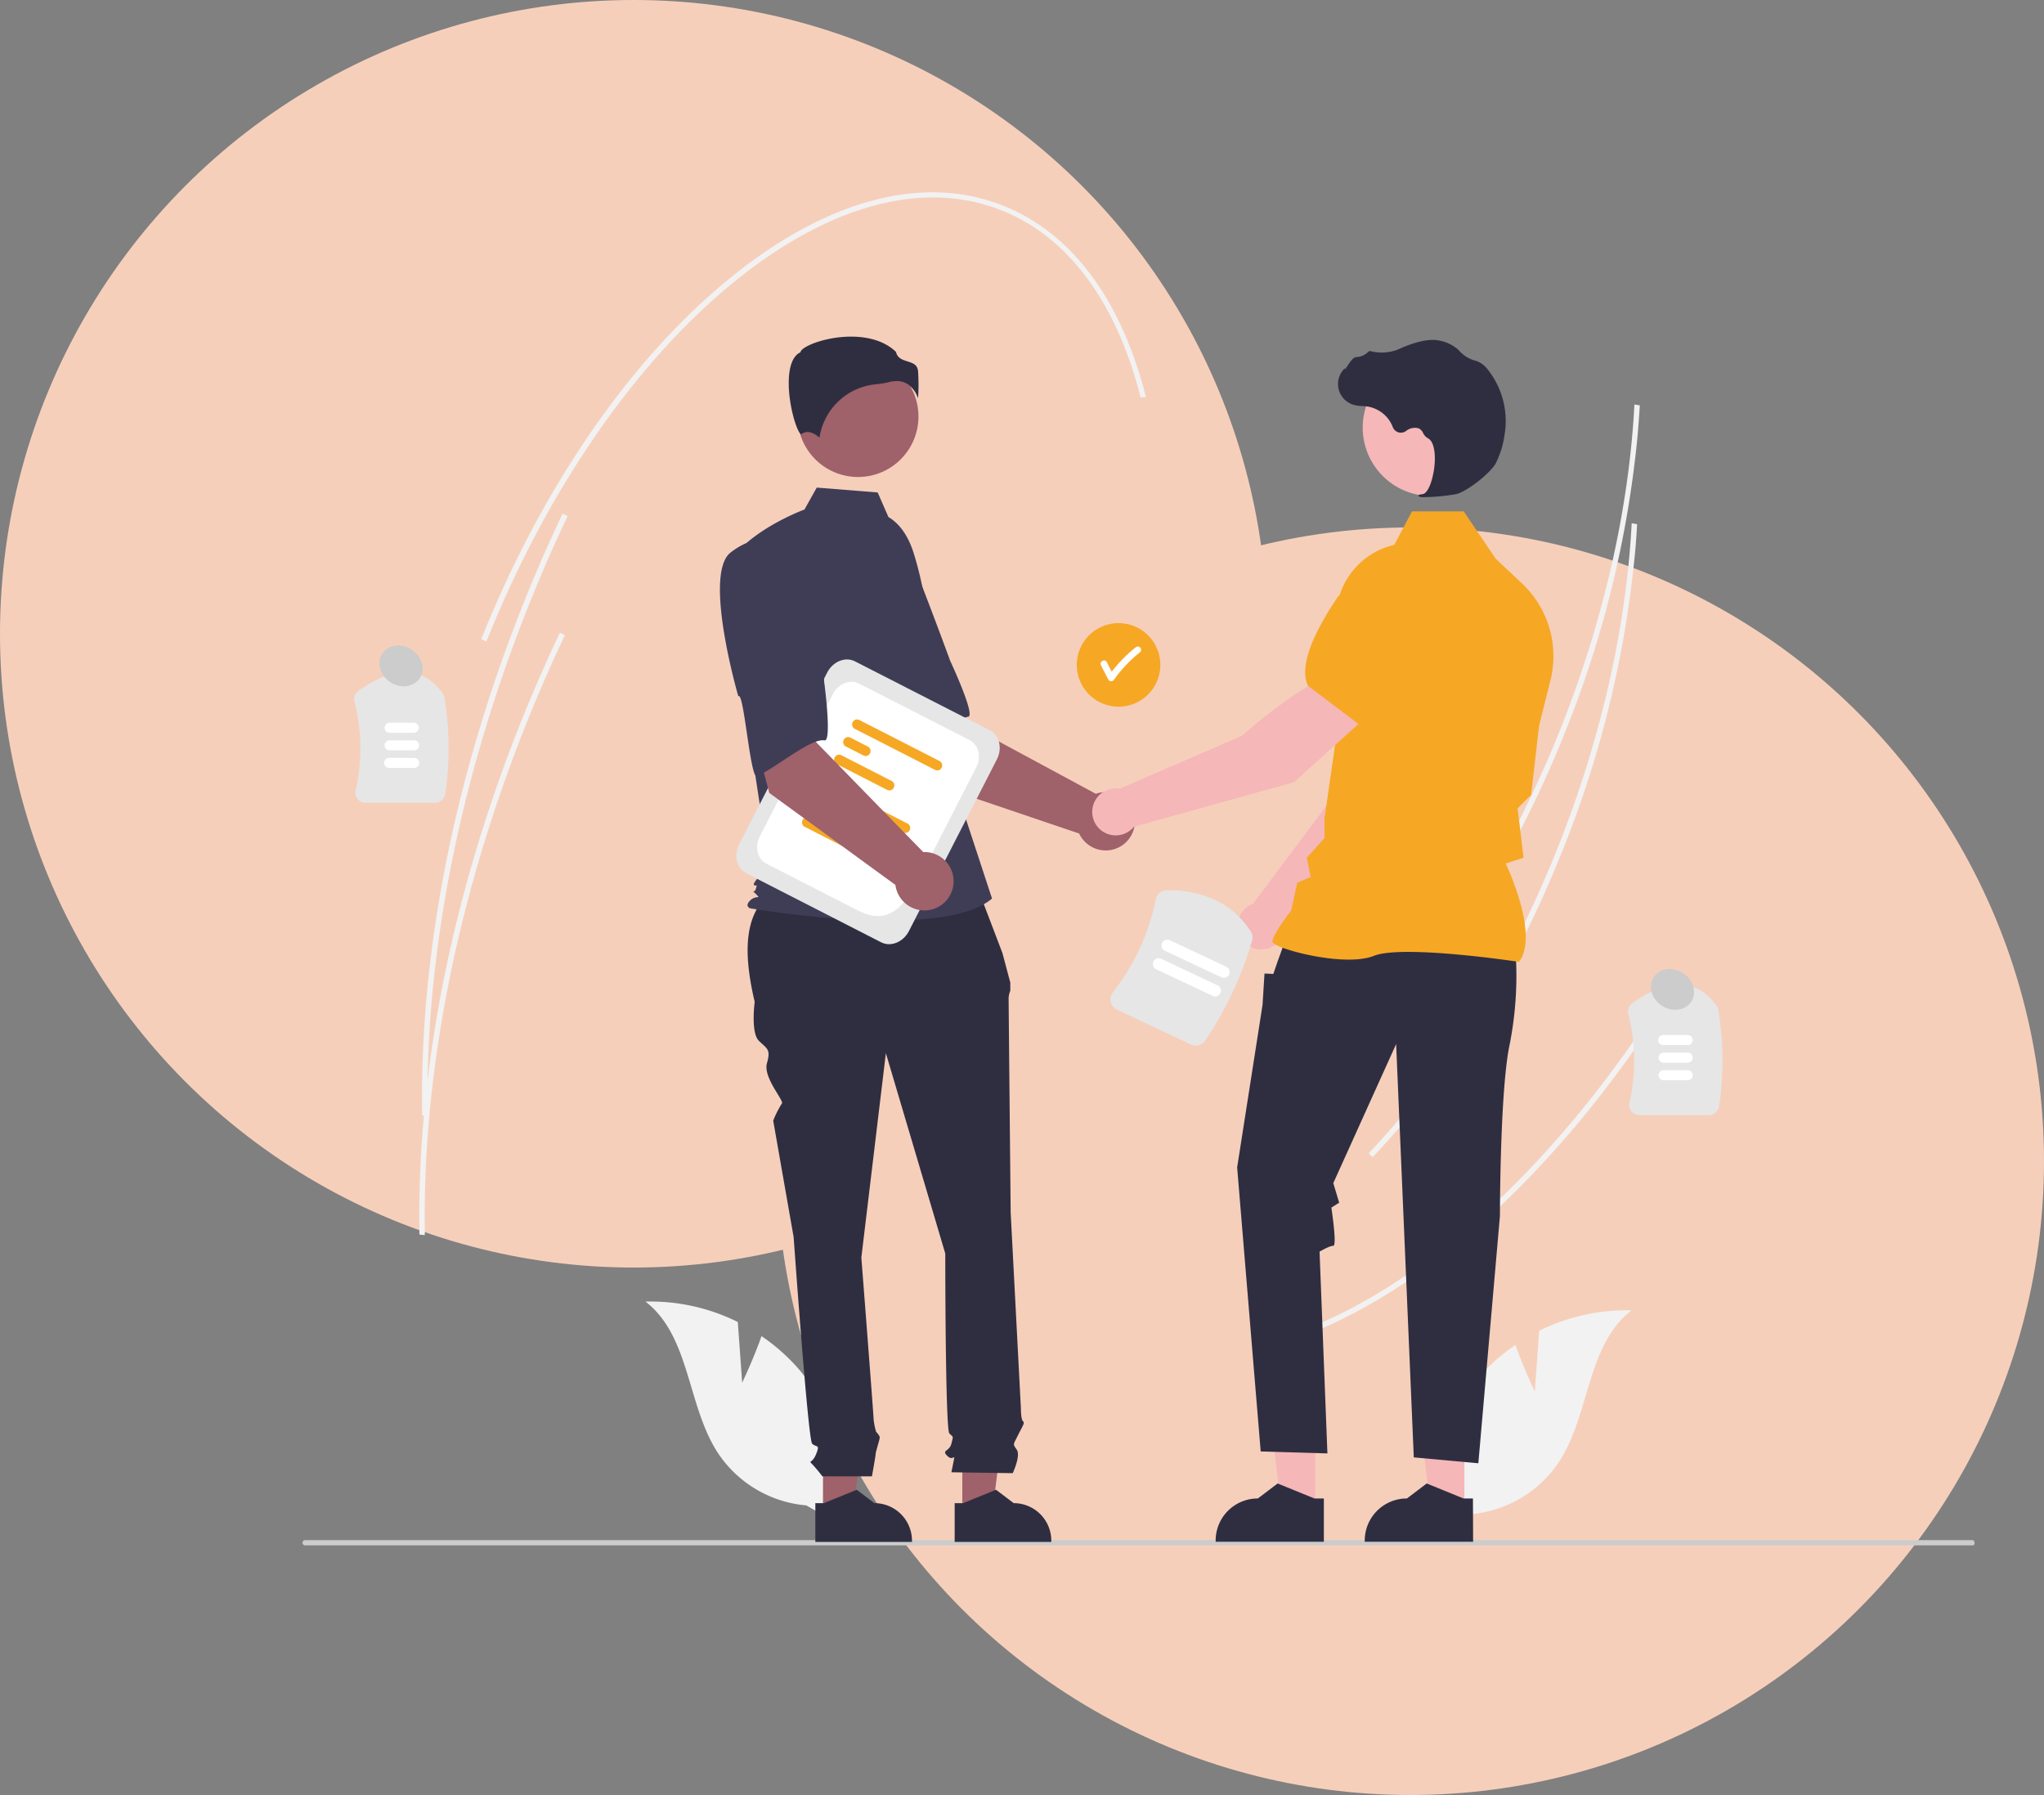 <svg id="Calque_1" data-name="Calque 1" xmlns="http://www.w3.org/2000/svg" xmlns:xlink="http://www.w3.org/1999/xlink" viewBox="0 0 500 439"><rect x="0" y="0" width="500" height="439" fill="#808080" stroke="none"/><defs><style>.cls-1{fill:none;}.cls-2{fill:#f6cfbb;}.cls-3{clip-path:url(#clip-path);}.cls-4{fill:#f2f2f2;}.cls-5{fill:#e6e6e6;}.cls-6{fill:#fff;}.cls-7{fill:#ccc;}.cls-8{fill:#f6a825;}.cls-9{fill:#9f616a;}.cls-10{fill:#3f3d56;}.cls-11{fill:#2f2e41;}.cls-12{fill:#f5b7b8;}</style><clipPath id="clip-path" transform="translate(-47.16 -201.93)"><rect class="cls-1" x="121.16" y="248.93" width="409" height="331"/></clipPath></defs><title>serrage_de_main</title><circle class="cls-2" cx="155" cy="155" r="155"/><circle class="cls-2" cx="345" cy="284" r="155"/><g class="cls-3"><path class="cls-4" d="M447.67,309.22A259,259,0,0,1,430,381c-11.74,29.39-27.78,55.28-46.38,74.86l-1-.9c18.51-19.49,34.48-45.26,46.17-74.53,10.56-26.44,16.85-54,18.18-79.58l1.32.22C448.12,303.75,447.92,306.47,447.67,309.22Z" transform="translate(-47.16 -201.93)"/><path class="cls-4" d="M456.13,444.88C430,486.36,398.3,516,366.86,528.34l-.63-1.17c31.22-12.25,62.73-41.73,88.75-83Z" transform="translate(-47.16 -201.93)"/><path class="cls-4" d="M447,338.3a259.34,259.34,0,0,1-17.67,71.75c-11.74,29.39-27.78,55.28-46.38,74.86l-1-.9c18.52-19.49,34.48-45.26,46.17-74.52,10.57-26.45,16.85-54,18.18-79.59l1.32.22C447.48,332.83,447.29,335.55,447,338.3Z" transform="translate(-47.16 -201.93)"/><path class="cls-5" d="M153.68,398.27H136.53a2.41,2.41,0,0,1-1.05-.24,2.44,2.44,0,0,1-.85-.68,2.29,2.29,0,0,1-.47-1,2.37,2.37,0,0,1,0-1.06,46.35,46.35,0,0,0-.3-21.81,2.55,2.55,0,0,1,.08-1.42,2.47,2.47,0,0,1,.87-1.13c8.81-6.32,15.76-6.14,20.63.55a2.46,2.46,0,0,1,.43,1,75.82,75.82,0,0,1,.21,23.63,2.41,2.41,0,0,1-.81,1.49A2.44,2.44,0,0,1,153.68,398.27Z" transform="translate(-47.16 -201.93)"/><path class="cls-6" d="M148.36,381.14h-5.89a1.23,1.23,0,0,1-.87-.36,1.24,1.24,0,0,1-.36-.87,1.23,1.23,0,0,1,1.23-1.23h5.89a1.23,1.23,0,0,1,1.23,1.23,1.24,1.24,0,0,1-.36.87A1.23,1.23,0,0,1,148.36,381.14Z" transform="translate(-47.16 -201.93)"/><path class="cls-6" d="M148.36,385.44h-5.89a1.22,1.22,0,0,1-.87-2.09,1.19,1.19,0,0,1,.87-.36h5.89a1.23,1.23,0,1,1,0,2.45Z" transform="translate(-47.16 -201.93)"/><path class="cls-6" d="M148.36,389.74h-5.89a1.23,1.23,0,1,1,0-2.45h5.89a1.23,1.23,0,1,1,0,2.45Z" transform="translate(-47.16 -201.93)"/><path class="cls-5" d="M465.28,474.65H448.13a2.46,2.46,0,0,1-1.9-.91,2.46,2.46,0,0,1-.47-1,2.37,2.37,0,0,1,0-1.06,46.31,46.31,0,0,0-.3-21.8,2.54,2.54,0,0,1,.08-1.42,2.42,2.42,0,0,1,.87-1.13c8.81-6.33,15.76-6.14,20.63.55a2.37,2.37,0,0,1,.43,1,75.82,75.82,0,0,1,.21,23.63,2.36,2.36,0,0,1-.81,1.49A2.32,2.32,0,0,1,465.28,474.65Z" transform="translate(-47.16 -201.93)"/><path class="cls-6" d="M460,457.52h-5.89a1.23,1.23,0,1,1,0-2.45H460a1.23,1.23,0,0,1,.87.36,1.22,1.22,0,0,1,0,1.73A1.23,1.23,0,0,1,460,457.52Z" transform="translate(-47.16 -201.93)"/><path class="cls-6" d="M460,461.83h-5.89a1.23,1.23,0,0,1-1.23-1.23,1.23,1.23,0,0,1,1.23-1.23H460a1.23,1.23,0,0,1,.87.36,1.19,1.19,0,0,1,.36.87,1.2,1.2,0,0,1-.36.87A1.23,1.23,0,0,1,460,461.83Z" transform="translate(-47.16 -201.93)"/><path class="cls-6" d="M460,466.13h-5.89a1.23,1.23,0,0,1-1.23-1.23,1.24,1.24,0,0,1,.36-.87,1.27,1.27,0,0,1,.87-.36H460a1.23,1.23,0,0,1,.87.36,1.2,1.2,0,0,1,.36.87,1.19,1.19,0,0,1-.36.87A1.23,1.23,0,0,1,460,466.13Z" transform="translate(-47.16 -201.93)"/><path class="cls-7" d="M530.16,579.29a.69.69,0,0,1,0,.24.64.64,0,0,1-.35.35.69.69,0,0,1-.24,0H121.8a.65.65,0,0,1-.64-.64.66.66,0,0,1,.19-.46.63.63,0,0,1,.45-.18H529.52a.51.51,0,0,1,.24,0,.77.77,0,0,1,.21.14.6.6,0,0,1,.14.21A.7.7,0,0,1,530.16,579.29Z" transform="translate(-47.16 -201.93)"/><path class="cls-4" d="M228.71,540.09l-1.07-14.84a48.17,48.17,0,0,0-22.59-5c11,8.49,10.14,25.47,17.76,37.09a28.94,28.94,0,0,0,21.58,12.76l9.17,5.27a48.34,48.34,0,0,0-11.29-38.92,47.26,47.26,0,0,0-8.83-7.75C231.44,534.39,228.71,540.09,228.71,540.09Z" transform="translate(-47.16 -201.93)"/><path class="cls-4" d="M422.6,542.24l1.07-14.84a48.2,48.2,0,0,1,22.59-5c-11,8.49-10.13,25.47-17.76,37.09a28.89,28.89,0,0,1-21.58,12.76l-9.16,5.27a48.25,48.25,0,0,1,11.29-38.92,46.48,46.48,0,0,1,8.82-7.74C419.87,536.55,422.6,542.24,422.6,542.24Z" transform="translate(-47.16 -201.93)"/><path class="cls-8" d="M320.81,374.77a10.22,10.22,0,1,0-10.25-10.22A10.24,10.24,0,0,0,320.81,374.77Z" transform="translate(-47.16 -201.93)"/><path class="cls-6" d="M326.06,360.29a.82.82,0,0,0-1.14,0,33.91,33.91,0,0,0-5.81,5.92c-.42-.8-.83-1.6-1.24-2.4s-1.88-.1-1.4.82c.6,1.17,1.21,2.34,1.82,3.51a.71.71,0,0,0,.29.28.86.86,0,0,0,.4.11.8.8,0,0,0,.4-.11.68.68,0,0,0,.3-.28,32.75,32.75,0,0,1,6.38-6.71.8.8,0,0,0,0-1.14Z" transform="translate(-47.16 -201.93)"/><path class="cls-9" d="M275,393.53l-15.44-24.2,17.88-9.56,4.7,18.46,33.08,17.84a7.14,7.14,0,0,1,7.6,1.8,7.14,7.14,0,0,1-5.05,12.05,7.18,7.18,0,0,1-6.63-4.14Z" transform="translate(-47.16 -201.93)"/><path class="cls-10" d="M248.24,340.3c-4.85,7.11,12.4,32.95,12.4,32.95.84-1.81,8.87,18.49,10.21,17.29,3.83-3.41,9.81-12.9,13.14-13.32,1.9-.24-4.41-13.71-4.41-13.71s-2.89-7.95-6.81-18.1a18.25,18.25,0,0,0-13.27-11.59S253.1,333.19,248.24,340.3Z" transform="translate(-47.16 -201.93)"/><path class="cls-9" d="M248.48,572h7.34l3.48-28.23H248.48Z" transform="translate(-47.16 -201.93)"/><path class="cls-11" d="M246.61,569.56h2.06l8.06-3.28,4.32,3.27h0a9.2,9.2,0,0,1,9.2,9.19v.3H246.61Z" transform="translate(-47.16 -201.93)"/><path class="cls-9" d="M282.56,572h7.34l3.49-28.23H282.56Z" transform="translate(-47.16 -201.93)"/><path class="cls-11" d="M280.69,569.56h2.06l8.06-3.28,4.32,3.27h0a9.2,9.2,0,0,1,9.2,9.19v.3H280.69Z" transform="translate(-47.16 -201.93)"/><path class="cls-11" d="M285.73,417.59,238,418.78c-9.06,4.91-9.2,15.54-6.23,28.17,0,0-1,7.5,1,9.5s3,2,2,5.5,4.29,9.22,3.65,9.86A25.29,25.29,0,0,0,236.3,476l5,28.5S244.82,554,245.82,555s2,0,1,2.5-2,1.5-1,2.5a37.61,37.61,0,0,1,2.51,3h12.12s.91-5,.91-5.5,1-3.5,1-4-.88-1.38-.88-1.38a15.82,15.82,0,0,1-.62-3.12c0-1-3-39.5-3-39.5l6-50,14.53,49s0,43,1,44,1,.5.5,2.5-2.5,1.5-1,3,2-1,1.5,1.5l-.5,2.5,15,.22s2-4.22,1-5.72-.94-1.09.28-3.54,1.73-3,1.22-3.46-.5-3.16-.5-3.16l-2.5-47.85s-.5-50.5-.5-52a4.91,4.91,0,0,1,.41-2.24v-2l-1.92-7.22Z" transform="translate(-47.16 -201.93)"/><path class="cls-9" d="M257.07,318.59a14.79,14.79,0,1,0-14.82-14.79A14.81,14.81,0,0,0,257.07,318.59Z" transform="translate(-47.16 -201.93)"/><path class="cls-10" d="M264.48,328.37c3.2,1.9,5.11,5.38,6.21,8.92a84.55,84.55,0,0,1,3.64,20.19L275.48,378l14.35,43.69c-12.43,10.49-59.17,2.38-59.17,2.38s-1.44-.47,0-1.91,2.83-.16,1.4-1.59-.45.16,0-1.27,0-.48-.48-.95,3.7-4.78,3.7-4.78l-3.82-25.07-4.79-50.58c5.74-7.16,17.28-11.38,17.28-11.38l3-5.36,14.91,1.19Z" transform="translate(-47.16 -201.93)"/><path class="cls-11" d="M269.29,295.94a6.82,6.82,0,0,1,2.44,3.42,48.46,48.46,0,0,0,0-6.71c-.18-1.57-1.29-1.92-2.57-2.33s-2.47-.79-2.82-2.32c-4.66-4.52-12.78-4.29-18.33-2.71-3.05.87-4.81,2-5,2.63l0,.14-.12.06c-2.36,1.18-2.82,4.89-2.79,7.79.06,5.47,2,11.69,3,12.2.06,0,.07,0,.1,0,1.6-1.28,3.56.1,4.42.85a15.42,15.42,0,0,1,13.81-13.05,23.62,23.62,0,0,0,3.33-.56,6.89,6.89,0,0,1,1.7-.22A4.86,4.86,0,0,1,269.29,295.94Z" transform="translate(-47.16 -201.93)"/><path class="cls-12" d="M361.33,429.38l28.51-28.9,7.52-23.11-12.09-4.88c-6,6-12.16,24.49-12.16,24.49L353.65,423l-.47.19a5.91,5.91,0,0,0-2.24,1.88,5.77,5.77,0,0,0-1,2.73,5.77,5.77,0,0,0,2.26,5.18,5.75,5.75,0,0,0,5.6.75,5.71,5.71,0,0,0,2.36-1.73A5.81,5.81,0,0,0,361.33,429.38Z" transform="translate(-47.16 -201.93)"/><path class="cls-8" d="M382,375.14l15.29,4.41h.06c5.62-1.09,10.06-10.41,12.8-18a10.53,10.53,0,0,0-5.72-13.21,10.62,10.62,0,0,0-11,1.68l-7.62,6.55Z" transform="translate(-47.16 -201.93)"/><path class="cls-12" d="M368.89,571.09h-8.23l-3.91-31.65h12.14Z" transform="translate(-47.16 -201.93)"/><path class="cls-11" d="M371,568.41h-2.31l-9-3.67-4.84,3.67h0a10.29,10.29,0,0,0-10.32,10.29V579H371Z" transform="translate(-47.16 -201.93)"/><path class="cls-12" d="M405.37,571.09h-8.22l-3.91-31.65h12.14Z" transform="translate(-47.16 -201.93)"/><path class="cls-11" d="M407.47,568.41h-2.31l-9-3.67-4.84,3.67h0A10.29,10.29,0,0,0,381,578.7V579h26.51Z" transform="translate(-47.16 -201.93)"/><path class="cls-11" d="M417.91,434.76a87,87,0,0,1-1.44,22.52c-2.4,11-2.4,42.05-2.4,42.05l-5.28,60.47L393,558.36l-4.32-101.08-15.37,34,1.44,4.79-1.91,1.2s1.43,9.34.47,9.34-3.36,1.44-3.36,1.44l1.92,49.34-16.32-.48-5.76-69.46L356,447.7l.48-7.67,2.16.09,1.1-3.2,2-5.51Z" transform="translate(-47.16 -201.93)"/><path class="cls-8" d="M418.74,437.18l.09-.12c4.57-6.39-2.3-21.73-3.34-23.95l4.36-1.41-1-8.34-.46-3.72,3.33-3.33v-.08l1.92-16.77,2.79-11.14a24.41,24.41,0,0,0-6.95-23.69l-6.45-6.07L405.21,327H392.56l-4.33,8.18A18.39,18.39,0,0,0,374,353.93l1,21.44-3.84,26.69v4.83l-4.33,4.81.95,4.71-3.3,1.41L363,424.6c-.61.79-4.58,6.08-4.58,7.53,0,.21.16.42.5.66,2.71,1.83,17.69,5.56,24.31,2.91,7.06-2.81,35.13,1.41,35.41,1.46Z" transform="translate(-47.16 -201.93)"/><path class="cls-12" d="M397.25,323.24a16.72,16.72,0,1,0-16.75-16.72A16.74,16.74,0,0,0,397.25,323.24Z" transform="translate(-47.16 -201.93)"/><path class="cls-11" d="M395.65,323.51a46.62,46.62,0,0,0,7.73-.74c2.53-.58,8.1-4.89,9.62-7.43a22.16,22.16,0,0,0,2.18-6.92,20.27,20.27,0,0,0-4-16,6.37,6.37,0,0,0-2.65-2.14l-.29-.09a8,8,0,0,1-4-2.34,8.5,8.5,0,0,0-.68-.66,9.75,9.75,0,0,0-4.13-1.93c-2.44-.59-5.93.14-10.38,2.18a11,11,0,0,1-6.62.37.58.58,0,0,0-.32,0,.61.61,0,0,0-.26.19,4.47,4.47,0,0,1-2.95,1.26c-.68.05-1.37,1-2.2,2.25-.19.28-.41.61-.57.81l0-.38-.37.44a5.3,5.3,0,0,0,2.63,8.59,9.82,9.82,0,0,0,2.09.28c.43,0,.87.06,1.3.12a8.05,8.05,0,0,1,3.72,1.72,7.93,7.93,0,0,1,2.38,3.33,2.11,2.11,0,0,0,.54.78,2.08,2.08,0,0,0,.83.47,2.13,2.13,0,0,0,1.83-.32,3.44,3.44,0,0,1,1.49-.71,3.29,3.29,0,0,1,1.65.06,2.29,2.29,0,0,1,1.05,1.12,3,3,0,0,0,1.18,1.3c1.74.84,2,4.76,1.43,8.05s-1.64,5.47-2.72,5.61c-.84.11-.94.17-1,.32l0,.14.09.12A3.45,3.45,0,0,0,395.65,323.51Z" transform="translate(-47.16 -201.93)"/><path class="cls-12" d="M381.75,376.92l-8.05-10.23c-8.2,2.25-22.76,15.19-22.76,15.19l-29.89,12.95a5.74,5.74,0,0,0-6.63,4.72,5.75,5.75,0,0,0,2,5.38,5.77,5.77,0,0,0,8.11-.79l39.15-10.9Z" transform="translate(-47.16 -201.93)"/><path class="cls-8" d="M379.82,379.27l12.71-14.14.7-10a10.54,10.54,0,0,0-19.29-6.53c-4.49,6.76-9.32,15.88-6.83,21l0,.05Z" transform="translate(-47.16 -201.93)"/><path class="cls-5" d="M262.71,432.39l-33-16.88c-2.35-1.2-3.12-4.38-1.73-7.1l21.53-42c1.39-2.71,4.44-3.94,6.78-2.74l33,16.87c2.35,1.21,3.12,4.39,1.73,7.1L269.5,429.64C268.11,432.35,265.06,433.59,262.71,432.39Z" transform="translate(-47.16 -201.93)"/><path class="cls-6" d="M257.07,424.63l-22.43-11.47c-2.2-1.12-2.93-4.1-1.63-6.65l17.89-34.85c1.3-2.54,4.15-3.69,6.35-2.57l27.1,13.85c2.2,1.13,2.93,4.11,1.63,6.65l-9.72,18.93C270.45,419.84,266.87,429.63,257.07,424.63Z" transform="translate(-47.16 -201.93)"/><path class="cls-8" d="M268.16,405.6l-19.87-10.16a1.24,1.24,0,0,1-.48-.72,1.23,1.23,0,0,1,1.6-1.46l19.88,10.15a1.24,1.24,0,0,1,.48.72,1.22,1.22,0,0,1-.1.86,1.25,1.25,0,0,1-.64.58A1.3,1.3,0,0,1,268.16,405.6Z" transform="translate(-47.16 -201.93)"/><path class="cls-8" d="M250.61,402.07l-4.53-2.31a1.24,1.24,0,0,1-.49-.72,1.23,1.23,0,0,1,.74-1.44,1.24,1.24,0,0,1,.87,0l4.53,2.32a1.24,1.24,0,0,1-.25,2.16A1.24,1.24,0,0,1,250.61,402.07Z" transform="translate(-47.16 -201.93)"/><path class="cls-8" d="M256.43,410.49l-12.57-6.42a1.24,1.24,0,0,1-.48-.72,1.24,1.24,0,0,1,.74-1.44,1.21,1.21,0,0,1,.86,0l12.57,6.42a1.24,1.24,0,0,1-.25,2.16,1.24,1.24,0,0,1-.87,0Z" transform="translate(-47.16 -201.93)"/><path class="cls-8" d="M276,390.27l-19.87-10.15a1.21,1.21,0,0,1-.49-.72,1.28,1.28,0,0,1,.1-.86,1.25,1.25,0,0,1,.64-.58,1.3,1.3,0,0,1,.87,0l19.87,10.16a1.25,1.25,0,0,1,.49.72,1.26,1.26,0,0,1-.74,1.44A1.24,1.24,0,0,1,276,390.27Z" transform="translate(-47.16 -201.93)"/><path class="cls-8" d="M258.48,386.75l-4.54-2.32a1.22,1.22,0,0,1-.48-.71,1.17,1.17,0,0,1,.1-.86,1.23,1.23,0,0,1,.64-.59,1.21,1.21,0,0,1,.86,0l4.54,2.32a1.24,1.24,0,0,1,.38,1.57,1.19,1.19,0,0,1-.64.59A1.21,1.21,0,0,1,258.48,386.75Z" transform="translate(-47.16 -201.93)"/><path class="cls-8" d="M264.29,395.17l-12.56-6.42a1.21,1.21,0,0,1-.49-.72,1.28,1.28,0,0,1,.1-.86,1.24,1.24,0,0,1,1.51-.6L265.41,393a1.19,1.19,0,0,1,.49.71,1.25,1.25,0,0,1-.74,1.45,1.24,1.24,0,0,1-.87,0Z" transform="translate(-47.16 -201.93)"/><path class="cls-9" d="M235.35,395.86l-7.46-27.71,19.94-3.76-1.08,19L273,410.32a7.14,7.14,0,1,1-5.15,11.76,7,7,0,0,1-1.65-3.72Z" transform="translate(-47.16 -201.93)"/><path class="cls-10" d="M225.85,337.08c-6.77,5.33,1.92,35.15,1.92,35.15,1.34-1.48,2.91,20.29,4.55,19.55,4.67-2.11,13.23-9.37,16.53-8.78,1.89.34-.09-14.4-.09-14.4s-.36-8.44-1-19.3a18.27,18.27,0,0,0-9.19-15S232.62,331.75,225.85,337.08Z" transform="translate(-47.16 -201.93)"/><path class="cls-5" d="M338.44,457.37l-18-8.49a2.85,2.85,0,0,1-1-.77,2.88,2.88,0,0,1-.57-2.37,2.78,2.78,0,0,1,.53-1.11,54.17,54.17,0,0,0,10.47-22.73,2.77,2.77,0,0,1,1-1.62,2.8,2.8,0,0,1,1.78-.63c9.19,0,16.06,3.38,20.42,10a2.75,2.75,0,0,1,.44,1.13,2.79,2.79,0,0,1-.07,1.22A88.79,88.79,0,0,1,342,456.38a2.85,2.85,0,0,1-1.6,1.16A2.75,2.75,0,0,1,338.44,457.37Z" transform="translate(-47.16 -201.93)"/><path class="cls-6" d="M343.75,445.47,330,439a1.41,1.41,0,0,1-.74-.81,1.38,1.38,0,0,1,.06-1.09,1.44,1.44,0,0,1,1.9-.68l13.78,6.5a1.31,1.31,0,0,1,.44.33,1.36,1.36,0,0,1,.29.47,1.5,1.5,0,0,1,.08.55,1.38,1.38,0,0,1-.13.54,1.35,1.35,0,0,1-.33.45,1.4,1.4,0,0,1-.48.29,1.5,1.5,0,0,1-.55.08,1.43,1.43,0,0,1-.54-.13Z" transform="translate(-47.16 -201.93)"/><path class="cls-6" d="M345.89,440.94l-13.78-6.49a1.41,1.41,0,0,1-.74-.81,1.38,1.38,0,0,1,.06-1.09,1.44,1.44,0,0,1,1.9-.68l13.78,6.49a1.45,1.45,0,0,1,.73.81,1.42,1.42,0,0,1,0,1.09,1.44,1.44,0,0,1-.81.74,1.47,1.47,0,0,1-1.09-.06Z" transform="translate(-47.16 -201.93)"/><path class="cls-4" d="M327.48,299l-1.29.14c-5.72-22.42-16.8-38-32.05-44.92-19.39-8.86-43.37-2.91-67.52,16.74s-45.75,51-60.49,87.87l-1.25-.57c14.81-37.07,36.4-68.42,60.81-88.29s49-26,68.89-16.87C310.27,260.23,321.65,276.1,327.48,299Z" transform="translate(-47.16 -201.93)"/><path class="cls-4" d="M186,328.16c-3.35,7-6.54,14.36-9.48,21.71-16.9,42.33-25.47,85.55-24.77,125l-1.32-.14c-.7-39.6,7.89-83,24.85-125.43,2.94-7.38,6.14-14.71,9.51-21.78Z" transform="translate(-47.16 -201.93)"/><path class="cls-4" d="M185.34,357.25C182,364.3,178.8,371.6,175.86,379c-16.91,42.32-25.48,85.55-24.78,125l-1.32-.14c-.7-39.6,7.89-83,24.85-125.43,2.95-7.38,6.15-14.7,9.51-21.77Z" transform="translate(-47.16 -201.93)"/><path class="cls-7" d="M149.83,367.82c1.46-2.19.59-5.32-1.93-7s-5.76-1.26-7.22.93-.6,5.32,1.93,7S148.37,370,149.83,367.82Z" transform="translate(-47.16 -201.93)"/><path class="cls-7" d="M460.86,446.94c1.46-2.2.59-5.33-1.93-7s-5.76-1.26-7.22.93-.6,5.33,1.93,7S459.4,449.13,460.86,446.94Z" transform="translate(-47.16 -201.93)"/></g></svg>
